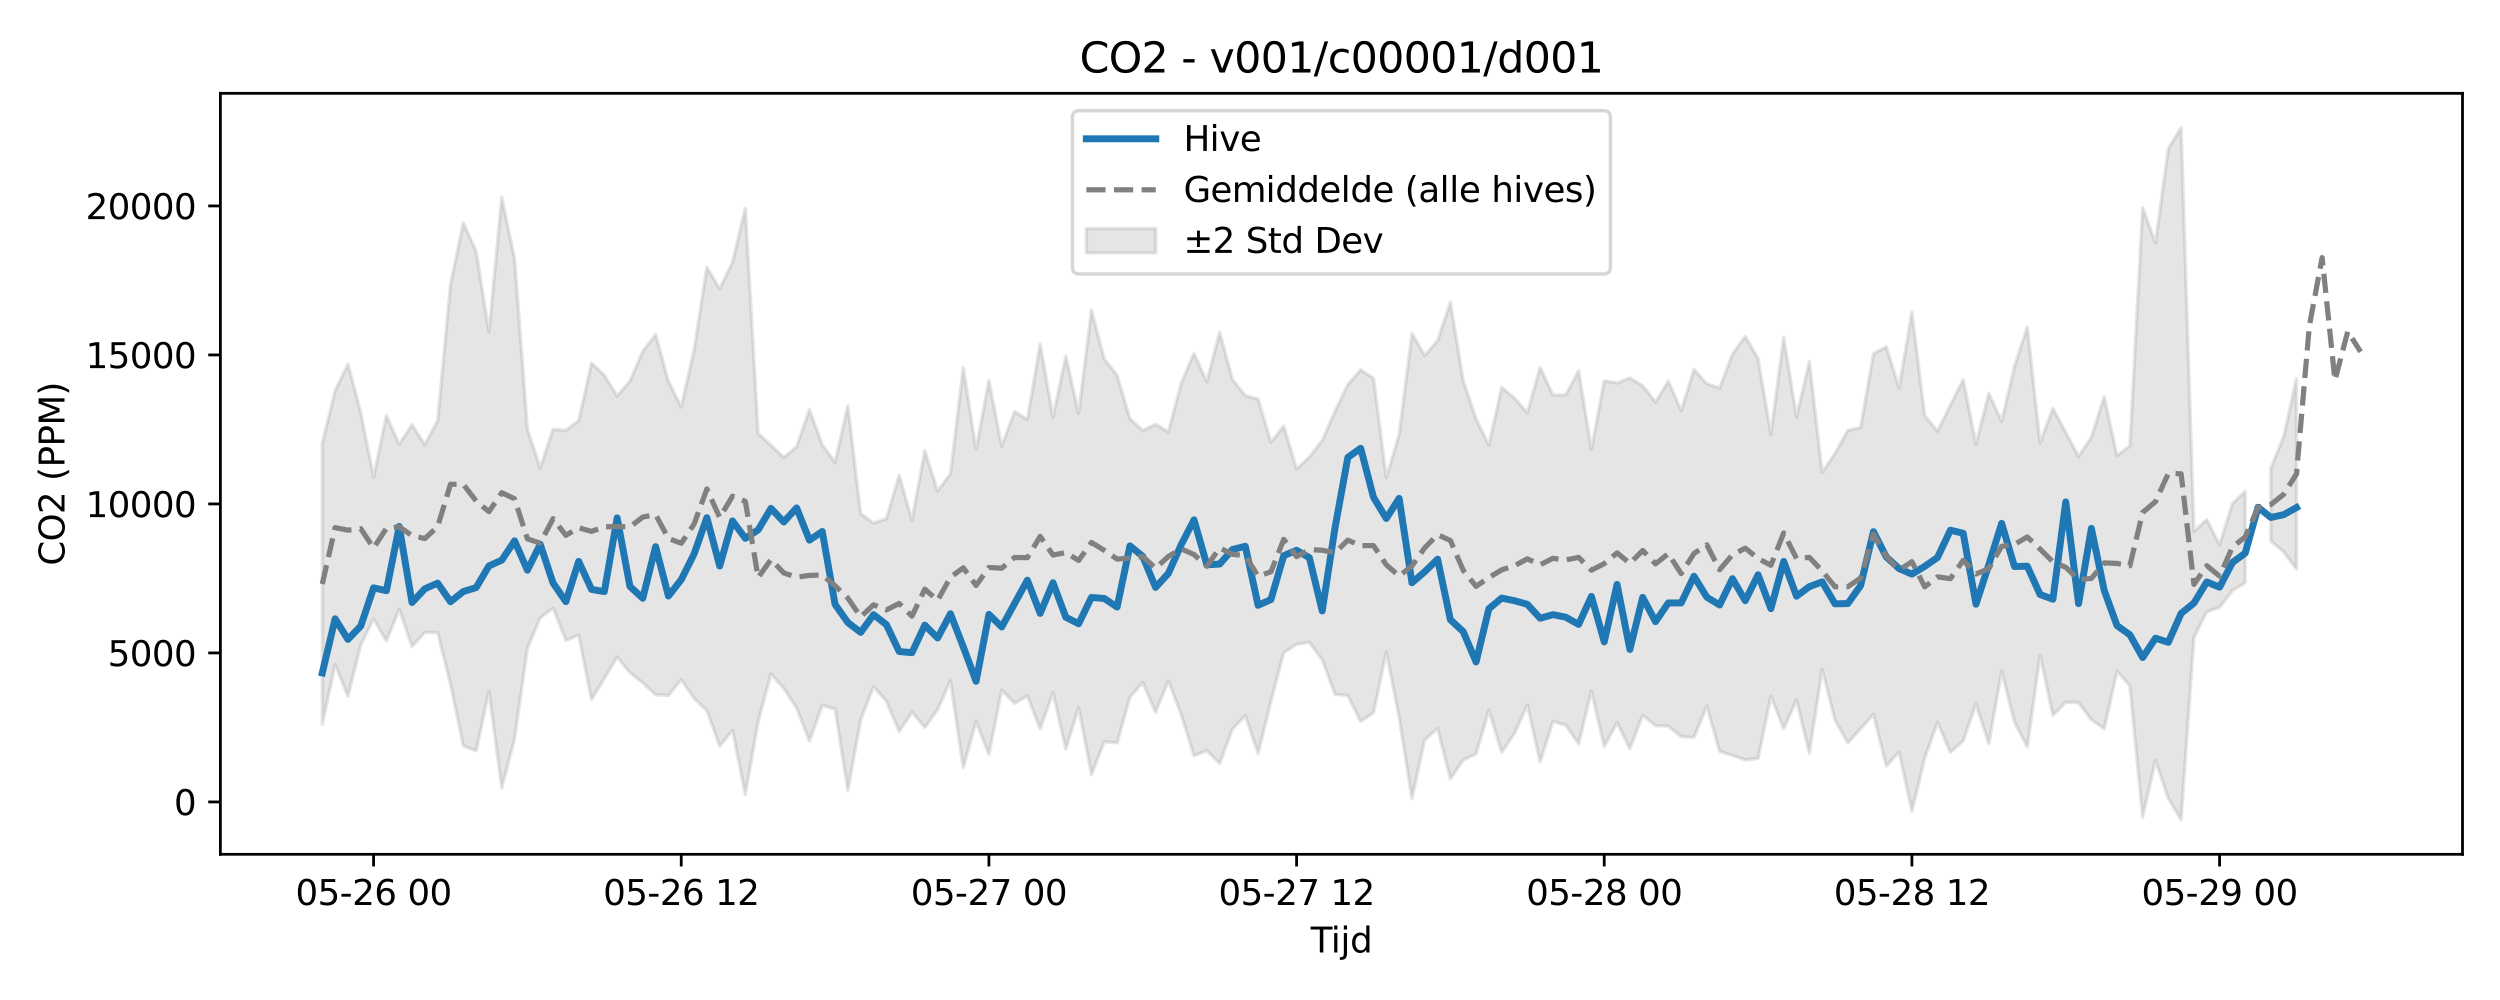 <?xml version="1.0" encoding="utf-8" standalone="no"?>
<!DOCTYPE svg PUBLIC "-//W3C//DTD SVG 1.1//EN"
  "http://www.w3.org/Graphics/SVG/1.1/DTD/svg11.dtd">
<svg xmlns:xlink="http://www.w3.org/1999/xlink" width="720pt" height="288pt" viewBox="0 0 720 288" xmlns="http://www.w3.org/2000/svg" version="1.1">
 <defs>
  <style type="text/css">*{stroke-linejoin: round; stroke-linecap: butt}</style>
 </defs>
 <g id="figure_1">
  <g id="patch_1">
   <path d="M 0 288 
L 720 288 
L 720 0 
L 0 0 
z
" style="fill: #ffffff"/>
  </g>
  <g id="axes_1">
   <g id="patch_2">
    <path d="M 63.47 246.04 
L 709.2 246.04 
L 709.2 26.88 
L 63.47 26.88 
z
" style="fill: #ffffff"/>
   </g>
   <g id="FillBetweenPolyCollection_1">
    <path d="M 92.821 127.739 
L 92.821 208.656 
L 96.513 191.374 
L 100.205 200.499 
L 103.897 185.762 
L 107.589 178.257 
L 111.281 184.618 
L 114.973 175.418 
L 118.665 186.171 
L 122.357 182.144 
L 126.049 182.183 
L 129.741 196.961 
L 133.433 214.772 
L 137.125 216.257 
L 140.817 199.14 
L 144.509 226.927 
L 148.201 212.778 
L 151.893 186.726 
L 155.585 177.981 
L 159.277 175.122 
L 162.969 184.398 
L 166.661 182.892 
L 170.353 201.476 
L 174.045 195.4 
L 177.737 189.215 
L 181.429 193.724 
L 185.121 196.635 
L 188.813 200.125 
L 192.505 200.29 
L 196.197 195.723 
L 199.889 201.081 
L 203.581 204.661 
L 207.273 214.895 
L 210.965 210.303 
L 214.657 228.806 
L 218.349 207.799 
L 222.041 194.067 
L 225.733 198.274 
L 229.425 203.867 
L 233.117 213.425 
L 236.809 203.082 
L 240.501 204.25 
L 244.193 227.657 
L 247.885 207.33 
L 251.577 197.726 
L 255.269 201.952 
L 258.961 210.66 
L 262.653 205.071 
L 266.345 209.528 
L 270.037 204.371 
L 273.729 196.058 
L 277.421 221.128 
L 281.113 207.788 
L 284.805 217.243 
L 288.497 198.726 
L 292.189 202.597 
L 295.881 200.392 
L 299.573 209.889 
L 303.265 199.493 
L 306.957 215.673 
L 310.649 203.773 
L 314.341 223.106 
L 318.033 213.614 
L 321.725 213.943 
L 325.417 200.849 
L 329.109 196.547 
L 332.801 205.126 
L 336.493 196.109 
L 340.185 205.787 
L 343.877 217.663 
L 347.569 216.195 
L 351.261 219.846 
L 354.953 209.983 
L 358.645 206.109 
L 362.337 216.985 
L 366.029 202.007 
L 369.721 187.965 
L 373.413 185.59 
L 377.105 185.011 
L 380.797 190.036 
L 384.489 199.94 
L 388.181 200.355 
L 391.873 207.786 
L 395.565 205.309 
L 399.257 187.786 
L 402.949 206.58 
L 406.641 229.917 
L 410.333 213.098 
L 414.025 209.8 
L 417.717 224.297 
L 421.409 218.883 
L 425.101 217.132 
L 428.793 204.499 
L 432.485 216.655 
L 436.177 211.197 
L 439.869 203.032 
L 443.561 219.453 
L 447.253 207.811 
L 450.945 208.855 
L 454.637 214.225 
L 458.329 199.006 
L 462.021 214.997 
L 465.713 208.128 
L 469.405 215.637 
L 473.097 205.977 
L 476.789 208.997 
L 480.481 209.151 
L 484.173 212.14 
L 487.865 212.386 
L 491.557 203.317 
L 495.249 216.383 
L 498.941 217.565 
L 502.633 218.847 
L 506.325 218.451 
L 510.017 200.529 
L 513.709 209.879 
L 517.401 201.617 
L 521.093 216.912 
L 524.785 192.815 
L 528.477 207.362 
L 532.169 213.945 
L 535.861 209.884 
L 539.553 205.729 
L 543.245 220.585 
L 546.937 216.614 
L 550.629 233.634 
L 554.321 218.323 
L 558.013 208.051 
L 561.705 216.668 
L 565.397 213.399 
L 569.089 202.721 
L 572.781 214.205 
L 576.473 193.305 
L 580.165 207.982 
L 583.857 215.087 
L 587.549 188.695 
L 591.241 206.039 
L 594.933 202.239 
L 598.625 202.346 
L 602.317 207.297 
L 606.009 209.909 
L 609.701 193.296 
L 613.393 197.463 
L 617.085 235.38 
L 620.777 218.998 
L 624.469 229.969 
L 628.161 236.078 
L 631.853 183.56 
L 635.545 176.191 
L 639.237 174.917 
L 642.929 170.109 
L 646.621 167.815 
L 646.621 141.463 
L 646.621 141.463 
L 642.929 145.067 
L 639.237 156.931 
L 635.545 149.627 
L 631.853 153.057 
L 628.161 36.842 
L 624.469 42.749 
L 620.777 69.943 
L 617.085 59.82 
L 613.393 128.401 
L 609.701 131.241 
L 606.009 114.314 
L 602.317 125.89 
L 598.625 131.468 
L 594.933 124.518 
L 591.241 117.62 
L 587.549 127.582 
L 583.857 94.205 
L 580.165 105.594 
L 576.473 121.388 
L 572.781 113.265 
L 569.089 127.916 
L 565.397 109.33 
L 561.705 116.66 
L 558.013 124.206 
L 554.321 119.712 
L 550.629 89.898 
L 546.937 111.707 
L 543.245 99.888 
L 539.553 101.859 
L 535.861 123.112 
L 532.169 123.963 
L 528.477 130.64 
L 524.785 136.047 
L 521.093 104.124 
L 517.401 120.107 
L 513.709 97.146 
L 510.017 125.091 
L 506.325 103.253 
L 502.633 96.908 
L 498.941 102.005 
L 495.249 111.798 
L 491.557 110.494 
L 487.865 106.447 
L 484.173 118.268 
L 480.481 109.746 
L 476.789 115.802 
L 473.097 111.1 
L 469.405 108.865 
L 465.713 110.318 
L 462.021 109.648 
L 458.329 129.428 
L 454.637 106.824 
L 450.945 113.71 
L 447.253 113.773 
L 443.561 105.837 
L 439.869 118.855 
L 436.177 114.673 
L 432.485 111.581 
L 428.793 128.186 
L 425.101 120.616 
L 421.409 109.616 
L 417.717 87.06 
L 414.025 98.157 
L 410.333 102.4 
L 406.641 96.073 
L 402.949 125.19 
L 399.257 137.547 
L 395.565 108.933 
L 391.873 106.516 
L 388.181 110.76 
L 384.489 118.419 
L 380.797 126.888 
L 377.105 131.62 
L 373.413 135.035 
L 369.721 122.703 
L 366.029 127.352 
L 362.337 114.943 
L 358.645 113.932 
L 354.953 109.315 
L 351.261 95.714 
L 347.569 109.957 
L 343.877 101.76 
L 340.185 110.341 
L 336.493 124.4 
L 332.801 122.207 
L 329.109 123.98 
L 325.417 120.605 
L 321.725 108.094 
L 318.033 103.387 
L 314.341 89.342 
L 310.649 119.061 
L 306.957 102.573 
L 303.265 120.215 
L 299.573 99.071 
L 295.881 120.826 
L 292.189 118.519 
L 288.497 128.542 
L 284.805 109.617 
L 281.113 129.426 
L 277.421 105.927 
L 273.729 136.419 
L 270.037 141.418 
L 266.345 129.803 
L 262.653 149.829 
L 258.961 136.928 
L 255.269 149.401 
L 251.577 150.638 
L 247.885 147.976 
L 244.193 116.891 
L 240.501 133.152 
L 236.809 128.116 
L 233.117 117.99 
L 229.425 128.619 
L 225.733 131.768 
L 222.041 128.222 
L 218.349 124.875 
L 214.657 59.985 
L 210.965 75.503 
L 207.273 83.22 
L 203.581 76.983 
L 199.889 100.819 
L 196.197 117.222 
L 192.505 109.864 
L 188.813 96.292 
L 185.121 101.194 
L 181.429 109.762 
L 177.737 114.049 
L 174.045 108.043 
L 170.353 104.585 
L 166.661 121.107 
L 162.969 123.931 
L 159.277 123.66 
L 155.585 134.853 
L 151.893 123.654 
L 148.201 74.541 
L 144.509 56.86 
L 140.817 95.586 
L 137.125 72.337 
L 133.433 64.188 
L 129.741 81.97 
L 126.049 121.167 
L 122.357 128.081 
L 118.665 122.327 
L 114.973 127.996 
L 111.281 119.701 
L 107.589 137.41 
L 103.897 118.749 
L 100.205 104.87 
L 96.513 112.534 
L 92.821 127.739 
z
" clip-path="url(#p5bcebf2c29)" style="fill: #808080; fill-opacity: 0.2; stroke: #808080; stroke-opacity: 0.2"/>
    <path d="M 654.005 134.848 
L 654.005 155.804 
L 657.697 158.947 
L 661.389 163.881 
L 661.389 109.112 
L 661.389 109.112 
L 657.697 125.781 
L 654.005 134.848 
z
" clip-path="url(#p5bcebf2c29)" style="fill: #808080; fill-opacity: 0.2; stroke: #808080; stroke-opacity: 0.2"/>
   </g>
   <g id="matplotlib.axis_1">
    <g id="xtick_1">
     <g id="line2d_1">
      <defs>
       <path id="md572a681db" d="M 0 0 
L 0 3.5 
" style="stroke: #000000; stroke-width: 0.8"/>
      </defs>
      <g>
       <use xlink:href="#md572a681db" x="107.589" y="246.04" style="stroke: #000000; stroke-width: 0.8"/>
      </g>
     </g>
     <g id="text_1">
      <!-- 05-26 00 -->
      <g transform="translate(85.109 260.638) scale(0.1 -0.1)">
       <defs>
        <path id="DejaVuSans-30" d="M 2034 4250 
Q 1547 4250 1301 3770 
Q 1056 3291 1056 2328 
Q 1056 1369 1301 889 
Q 1547 409 2034 409 
Q 2525 409 2770 889 
Q 3016 1369 3016 2328 
Q 3016 3291 2770 3770 
Q 2525 4250 2034 4250 
z
M 2034 4750 
Q 2819 4750 3233 4129 
Q 3647 3509 3647 2328 
Q 3647 1150 3233 529 
Q 2819 -91 2034 -91 
Q 1250 -91 836 529 
Q 422 1150 422 2328 
Q 422 3509 836 4129 
Q 1250 4750 2034 4750 
z
" transform="scale(0.016)"/>
        <path id="DejaVuSans-35" d="M 691 4666 
L 3169 4666 
L 3169 4134 
L 1269 4134 
L 1269 2991 
Q 1406 3038 1543 3061 
Q 1681 3084 1819 3084 
Q 2600 3084 3056 2656 
Q 3513 2228 3513 1497 
Q 3513 744 3044 326 
Q 2575 -91 1722 -91 
Q 1428 -91 1123 -41 
Q 819 9 494 109 
L 494 744 
Q 775 591 1075 516 
Q 1375 441 1709 441 
Q 2250 441 2565 725 
Q 2881 1009 2881 1497 
Q 2881 1984 2565 2268 
Q 2250 2553 1709 2553 
Q 1456 2553 1204 2497 
Q 953 2441 691 2322 
L 691 4666 
z
" transform="scale(0.016)"/>
        <path id="DejaVuSans-2d" d="M 313 2009 
L 1997 2009 
L 1997 1497 
L 313 1497 
L 313 2009 
z
" transform="scale(0.016)"/>
        <path id="DejaVuSans-32" d="M 1228 531 
L 3431 531 
L 3431 0 
L 469 0 
L 469 531 
Q 828 903 1448 1529 
Q 2069 2156 2228 2338 
Q 2531 2678 2651 2914 
Q 2772 3150 2772 3378 
Q 2772 3750 2511 3984 
Q 2250 4219 1831 4219 
Q 1534 4219 1204 4116 
Q 875 4013 500 3803 
L 500 4441 
Q 881 4594 1212 4672 
Q 1544 4750 1819 4750 
Q 2544 4750 2975 4387 
Q 3406 4025 3406 3419 
Q 3406 3131 3298 2873 
Q 3191 2616 2906 2266 
Q 2828 2175 2409 1742 
Q 1991 1309 1228 531 
z
" transform="scale(0.016)"/>
        <path id="DejaVuSans-36" d="M 2113 2584 
Q 1688 2584 1439 2293 
Q 1191 2003 1191 1497 
Q 1191 994 1439 701 
Q 1688 409 2113 409 
Q 2538 409 2786 701 
Q 3034 994 3034 1497 
Q 3034 2003 2786 2293 
Q 2538 2584 2113 2584 
z
M 3366 4563 
L 3366 3988 
Q 3128 4100 2886 4159 
Q 2644 4219 2406 4219 
Q 1781 4219 1451 3797 
Q 1122 3375 1075 2522 
Q 1259 2794 1537 2939 
Q 1816 3084 2150 3084 
Q 2853 3084 3261 2657 
Q 3669 2231 3669 1497 
Q 3669 778 3244 343 
Q 2819 -91 2113 -91 
Q 1303 -91 875 529 
Q 447 1150 447 2328 
Q 447 3434 972 4092 
Q 1497 4750 2381 4750 
Q 2619 4750 2861 4703 
Q 3103 4656 3366 4563 
z
" transform="scale(0.016)"/>
        <path id="DejaVuSans-20" transform="scale(0.016)"/>
       </defs>
       <use xlink:href="#DejaVuSans-30"/>
       <use xlink:href="#DejaVuSans-35" transform="translate(63.623 0)"/>
       <use xlink:href="#DejaVuSans-2d" transform="translate(127.246 0)"/>
       <use xlink:href="#DejaVuSans-32" transform="translate(163.33 0)"/>
       <use xlink:href="#DejaVuSans-36" transform="translate(226.953 0)"/>
       <use xlink:href="#DejaVuSans-20" transform="translate(290.576 0)"/>
       <use xlink:href="#DejaVuSans-30" transform="translate(322.363 0)"/>
       <use xlink:href="#DejaVuSans-30" transform="translate(385.986 0)"/>
      </g>
     </g>
    </g>
    <g id="xtick_2">
     <g id="line2d_2">
      <g>
       <use xlink:href="#md572a681db" x="196.197" y="246.04" style="stroke: #000000; stroke-width: 0.8"/>
      </g>
     </g>
     <g id="text_2">
      <!-- 05-26 12 -->
      <g transform="translate(173.717 260.638) scale(0.1 -0.1)">
       <defs>
        <path id="DejaVuSans-31" d="M 794 531 
L 1825 531 
L 1825 4091 
L 703 3866 
L 703 4441 
L 1819 4666 
L 2450 4666 
L 2450 531 
L 3481 531 
L 3481 0 
L 794 0 
L 794 531 
z
" transform="scale(0.016)"/>
       </defs>
       <use xlink:href="#DejaVuSans-30"/>
       <use xlink:href="#DejaVuSans-35" transform="translate(63.623 0)"/>
       <use xlink:href="#DejaVuSans-2d" transform="translate(127.246 0)"/>
       <use xlink:href="#DejaVuSans-32" transform="translate(163.33 0)"/>
       <use xlink:href="#DejaVuSans-36" transform="translate(226.953 0)"/>
       <use xlink:href="#DejaVuSans-20" transform="translate(290.576 0)"/>
       <use xlink:href="#DejaVuSans-31" transform="translate(322.363 0)"/>
       <use xlink:href="#DejaVuSans-32" transform="translate(385.986 0)"/>
      </g>
     </g>
    </g>
    <g id="xtick_3">
     <g id="line2d_3">
      <g>
       <use xlink:href="#md572a681db" x="284.805" y="246.04" style="stroke: #000000; stroke-width: 0.8"/>
      </g>
     </g>
     <g id="text_3">
      <!-- 05-27 00 -->
      <g transform="translate(262.325 260.638) scale(0.1 -0.1)">
       <defs>
        <path id="DejaVuSans-37" d="M 525 4666 
L 3525 4666 
L 3525 4397 
L 1831 0 
L 1172 0 
L 2766 4134 
L 525 4134 
L 525 4666 
z
" transform="scale(0.016)"/>
       </defs>
       <use xlink:href="#DejaVuSans-30"/>
       <use xlink:href="#DejaVuSans-35" transform="translate(63.623 0)"/>
       <use xlink:href="#DejaVuSans-2d" transform="translate(127.246 0)"/>
       <use xlink:href="#DejaVuSans-32" transform="translate(163.33 0)"/>
       <use xlink:href="#DejaVuSans-37" transform="translate(226.953 0)"/>
       <use xlink:href="#DejaVuSans-20" transform="translate(290.576 0)"/>
       <use xlink:href="#DejaVuSans-30" transform="translate(322.363 0)"/>
       <use xlink:href="#DejaVuSans-30" transform="translate(385.986 0)"/>
      </g>
     </g>
    </g>
    <g id="xtick_4">
     <g id="line2d_4">
      <g>
       <use xlink:href="#md572a681db" x="373.413" y="246.04" style="stroke: #000000; stroke-width: 0.8"/>
      </g>
     </g>
     <g id="text_4">
      <!-- 05-27 12 -->
      <g transform="translate(350.933 260.638) scale(0.1 -0.1)">
       <use xlink:href="#DejaVuSans-30"/>
       <use xlink:href="#DejaVuSans-35" transform="translate(63.623 0)"/>
       <use xlink:href="#DejaVuSans-2d" transform="translate(127.246 0)"/>
       <use xlink:href="#DejaVuSans-32" transform="translate(163.33 0)"/>
       <use xlink:href="#DejaVuSans-37" transform="translate(226.953 0)"/>
       <use xlink:href="#DejaVuSans-20" transform="translate(290.576 0)"/>
       <use xlink:href="#DejaVuSans-31" transform="translate(322.363 0)"/>
       <use xlink:href="#DejaVuSans-32" transform="translate(385.986 0)"/>
      </g>
     </g>
    </g>
    <g id="xtick_5">
     <g id="line2d_5">
      <g>
       <use xlink:href="#md572a681db" x="462.021" y="246.04" style="stroke: #000000; stroke-width: 0.8"/>
      </g>
     </g>
     <g id="text_5">
      <!-- 05-28 00 -->
      <g transform="translate(439.54 260.638) scale(0.1 -0.1)">
       <defs>
        <path id="DejaVuSans-38" d="M 2034 2216 
Q 1584 2216 1326 1975 
Q 1069 1734 1069 1313 
Q 1069 891 1326 650 
Q 1584 409 2034 409 
Q 2484 409 2743 651 
Q 3003 894 3003 1313 
Q 3003 1734 2745 1975 
Q 2488 2216 2034 2216 
z
M 1403 2484 
Q 997 2584 770 2862 
Q 544 3141 544 3541 
Q 544 4100 942 4425 
Q 1341 4750 2034 4750 
Q 2731 4750 3128 4425 
Q 3525 4100 3525 3541 
Q 3525 3141 3298 2862 
Q 3072 2584 2669 2484 
Q 3125 2378 3379 2068 
Q 3634 1759 3634 1313 
Q 3634 634 3220 271 
Q 2806 -91 2034 -91 
Q 1263 -91 848 271 
Q 434 634 434 1313 
Q 434 1759 690 2068 
Q 947 2378 1403 2484 
z
M 1172 3481 
Q 1172 3119 1398 2916 
Q 1625 2713 2034 2713 
Q 2441 2713 2670 2916 
Q 2900 3119 2900 3481 
Q 2900 3844 2670 4047 
Q 2441 4250 2034 4250 
Q 1625 4250 1398 4047 
Q 1172 3844 1172 3481 
z
" transform="scale(0.016)"/>
       </defs>
       <use xlink:href="#DejaVuSans-30"/>
       <use xlink:href="#DejaVuSans-35" transform="translate(63.623 0)"/>
       <use xlink:href="#DejaVuSans-2d" transform="translate(127.246 0)"/>
       <use xlink:href="#DejaVuSans-32" transform="translate(163.33 0)"/>
       <use xlink:href="#DejaVuSans-38" transform="translate(226.953 0)"/>
       <use xlink:href="#DejaVuSans-20" transform="translate(290.576 0)"/>
       <use xlink:href="#DejaVuSans-30" transform="translate(322.363 0)"/>
       <use xlink:href="#DejaVuSans-30" transform="translate(385.986 0)"/>
      </g>
     </g>
    </g>
    <g id="xtick_6">
     <g id="line2d_6">
      <g>
       <use xlink:href="#md572a681db" x="550.629" y="246.04" style="stroke: #000000; stroke-width: 0.8"/>
      </g>
     </g>
     <g id="text_6">
      <!-- 05-28 12 -->
      <g transform="translate(528.148 260.638) scale(0.1 -0.1)">
       <use xlink:href="#DejaVuSans-30"/>
       <use xlink:href="#DejaVuSans-35" transform="translate(63.623 0)"/>
       <use xlink:href="#DejaVuSans-2d" transform="translate(127.246 0)"/>
       <use xlink:href="#DejaVuSans-32" transform="translate(163.33 0)"/>
       <use xlink:href="#DejaVuSans-38" transform="translate(226.953 0)"/>
       <use xlink:href="#DejaVuSans-20" transform="translate(290.576 0)"/>
       <use xlink:href="#DejaVuSans-31" transform="translate(322.363 0)"/>
       <use xlink:href="#DejaVuSans-32" transform="translate(385.986 0)"/>
      </g>
     </g>
    </g>
    <g id="xtick_7">
     <g id="line2d_7">
      <g>
       <use xlink:href="#md572a681db" x="639.237" y="246.04" style="stroke: #000000; stroke-width: 0.8"/>
      </g>
     </g>
     <g id="text_7">
      <!-- 05-29 00 -->
      <g transform="translate(616.756 260.638) scale(0.1 -0.1)">
       <defs>
        <path id="DejaVuSans-39" d="M 703 97 
L 703 672 
Q 941 559 1184 500 
Q 1428 441 1663 441 
Q 2288 441 2617 861 
Q 2947 1281 2994 2138 
Q 2813 1869 2534 1725 
Q 2256 1581 1919 1581 
Q 1219 1581 811 2004 
Q 403 2428 403 3163 
Q 403 3881 828 4315 
Q 1253 4750 1959 4750 
Q 2769 4750 3195 4129 
Q 3622 3509 3622 2328 
Q 3622 1225 3098 567 
Q 2575 -91 1691 -91 
Q 1453 -91 1209 -44 
Q 966 3 703 97 
z
M 1959 2075 
Q 2384 2075 2632 2365 
Q 2881 2656 2881 3163 
Q 2881 3666 2632 3958 
Q 2384 4250 1959 4250 
Q 1534 4250 1286 3958 
Q 1038 3666 1038 3163 
Q 1038 2656 1286 2365 
Q 1534 2075 1959 2075 
z
" transform="scale(0.016)"/>
       </defs>
       <use xlink:href="#DejaVuSans-30"/>
       <use xlink:href="#DejaVuSans-35" transform="translate(63.623 0)"/>
       <use xlink:href="#DejaVuSans-2d" transform="translate(127.246 0)"/>
       <use xlink:href="#DejaVuSans-32" transform="translate(163.33 0)"/>
       <use xlink:href="#DejaVuSans-39" transform="translate(226.953 0)"/>
       <use xlink:href="#DejaVuSans-20" transform="translate(290.576 0)"/>
       <use xlink:href="#DejaVuSans-30" transform="translate(322.363 0)"/>
       <use xlink:href="#DejaVuSans-30" transform="translate(385.986 0)"/>
      </g>
     </g>
    </g>
    <g id="text_8">
     <!-- Tijd -->
     <g transform="translate(377.485 274.317) scale(0.1 -0.1)">
      <defs>
       <path id="DejaVuSans-54" d="M -19 4666 
L 3928 4666 
L 3928 4134 
L 2272 4134 
L 2272 0 
L 1638 0 
L 1638 4134 
L -19 4134 
L -19 4666 
z
" transform="scale(0.016)"/>
       <path id="DejaVuSans-69" d="M 603 3500 
L 1178 3500 
L 1178 0 
L 603 0 
L 603 3500 
z
M 603 4863 
L 1178 4863 
L 1178 4134 
L 603 4134 
L 603 4863 
z
" transform="scale(0.016)"/>
       <path id="DejaVuSans-6a" d="M 603 3500 
L 1178 3500 
L 1178 -63 
Q 1178 -731 923 -1031 
Q 669 -1331 103 -1331 
L -116 -1331 
L -116 -844 
L 38 -844 
Q 366 -844 484 -692 
Q 603 -541 603 -63 
L 603 3500 
z
M 603 4863 
L 1178 4863 
L 1178 4134 
L 603 4134 
L 603 4863 
z
" transform="scale(0.016)"/>
       <path id="DejaVuSans-64" d="M 2906 2969 
L 2906 4863 
L 3481 4863 
L 3481 0 
L 2906 0 
L 2906 525 
Q 2725 213 2448 61 
Q 2172 -91 1784 -91 
Q 1150 -91 751 415 
Q 353 922 353 1747 
Q 353 2572 751 3078 
Q 1150 3584 1784 3584 
Q 2172 3584 2448 3432 
Q 2725 3281 2906 2969 
z
M 947 1747 
Q 947 1113 1208 752 
Q 1469 391 1925 391 
Q 2381 391 2643 752 
Q 2906 1113 2906 1747 
Q 2906 2381 2643 2742 
Q 2381 3103 1925 3103 
Q 1469 3103 1208 2742 
Q 947 2381 947 1747 
z
" transform="scale(0.016)"/>
      </defs>
      <use xlink:href="#DejaVuSans-54"/>
      <use xlink:href="#DejaVuSans-69" transform="translate(57.959 0)"/>
      <use xlink:href="#DejaVuSans-6a" transform="translate(85.742 0)"/>
      <use xlink:href="#DejaVuSans-64" transform="translate(113.525 0)"/>
     </g>
    </g>
   </g>
   <g id="matplotlib.axis_2">
    <g id="ytick_1">
     <g id="line2d_8">
      <defs>
       <path id="mdffadbc7ce" d="M 0 0 
L -3.5 0 
" style="stroke: #000000; stroke-width: 0.8"/>
      </defs>
      <g>
       <use xlink:href="#mdffadbc7ce" x="63.47" y="230.951" style="stroke: #000000; stroke-width: 0.8"/>
      </g>
     </g>
     <g id="text_9">
      <!-- 0 -->
      <g transform="translate(50.108 234.75) scale(0.1 -0.1)">
       <use xlink:href="#DejaVuSans-30"/>
      </g>
     </g>
    </g>
    <g id="ytick_2">
     <g id="line2d_9">
      <g>
       <use xlink:href="#mdffadbc7ce" x="63.47" y="188.041" style="stroke: #000000; stroke-width: 0.8"/>
      </g>
     </g>
     <g id="text_10">
      <!-- 5000 -->
      <g transform="translate(31.02 191.84) scale(0.1 -0.1)">
       <use xlink:href="#DejaVuSans-35"/>
       <use xlink:href="#DejaVuSans-30" transform="translate(63.623 0)"/>
       <use xlink:href="#DejaVuSans-30" transform="translate(127.246 0)"/>
       <use xlink:href="#DejaVuSans-30" transform="translate(190.869 0)"/>
      </g>
     </g>
    </g>
    <g id="ytick_3">
     <g id="line2d_10">
      <g>
       <use xlink:href="#mdffadbc7ce" x="63.47" y="145.132" style="stroke: #000000; stroke-width: 0.8"/>
      </g>
     </g>
     <g id="text_11">
      <!-- 10000 -->
      <g transform="translate(24.657 148.931) scale(0.1 -0.1)">
       <use xlink:href="#DejaVuSans-31"/>
       <use xlink:href="#DejaVuSans-30" transform="translate(63.623 0)"/>
       <use xlink:href="#DejaVuSans-30" transform="translate(127.246 0)"/>
       <use xlink:href="#DejaVuSans-30" transform="translate(190.869 0)"/>
       <use xlink:href="#DejaVuSans-30" transform="translate(254.492 0)"/>
      </g>
     </g>
    </g>
    <g id="ytick_4">
     <g id="line2d_11">
      <g>
       <use xlink:href="#mdffadbc7ce" x="63.47" y="102.222" style="stroke: #000000; stroke-width: 0.8"/>
      </g>
     </g>
     <g id="text_12">
      <!-- 15000 -->
      <g transform="translate(24.657 106.021) scale(0.1 -0.1)">
       <use xlink:href="#DejaVuSans-31"/>
       <use xlink:href="#DejaVuSans-35" transform="translate(63.623 0)"/>
       <use xlink:href="#DejaVuSans-30" transform="translate(127.246 0)"/>
       <use xlink:href="#DejaVuSans-30" transform="translate(190.869 0)"/>
       <use xlink:href="#DejaVuSans-30" transform="translate(254.492 0)"/>
      </g>
     </g>
    </g>
    <g id="ytick_5">
     <g id="line2d_12">
      <g>
       <use xlink:href="#mdffadbc7ce" x="63.47" y="59.312" style="stroke: #000000; stroke-width: 0.8"/>
      </g>
     </g>
     <g id="text_13">
      <!-- 20000 -->
      <g transform="translate(24.657 63.112) scale(0.1 -0.1)">
       <use xlink:href="#DejaVuSans-32"/>
       <use xlink:href="#DejaVuSans-30" transform="translate(63.623 0)"/>
       <use xlink:href="#DejaVuSans-30" transform="translate(127.246 0)"/>
       <use xlink:href="#DejaVuSans-30" transform="translate(190.869 0)"/>
       <use xlink:href="#DejaVuSans-30" transform="translate(254.492 0)"/>
      </g>
     </g>
    </g>
    <g id="text_14">
     <!-- CO2 (PPM) -->
     <g transform="translate(18.578 162.903) rotate(-90) scale(0.1 -0.1)">
      <defs>
       <path id="DejaVuSans-43" d="M 4122 4306 
L 4122 3641 
Q 3803 3938 3442 4084 
Q 3081 4231 2675 4231 
Q 1875 4231 1450 3742 
Q 1025 3253 1025 2328 
Q 1025 1406 1450 917 
Q 1875 428 2675 428 
Q 3081 428 3442 575 
Q 3803 722 4122 1019 
L 4122 359 
Q 3791 134 3420 21 
Q 3050 -91 2638 -91 
Q 1578 -91 968 557 
Q 359 1206 359 2328 
Q 359 3453 968 4101 
Q 1578 4750 2638 4750 
Q 3056 4750 3426 4639 
Q 3797 4528 4122 4306 
z
" transform="scale(0.016)"/>
       <path id="DejaVuSans-4f" d="M 2522 4238 
Q 1834 4238 1429 3725 
Q 1025 3213 1025 2328 
Q 1025 1447 1429 934 
Q 1834 422 2522 422 
Q 3209 422 3611 934 
Q 4013 1447 4013 2328 
Q 4013 3213 3611 3725 
Q 3209 4238 2522 4238 
z
M 2522 4750 
Q 3503 4750 4090 4092 
Q 4678 3434 4678 2328 
Q 4678 1225 4090 567 
Q 3503 -91 2522 -91 
Q 1538 -91 948 565 
Q 359 1222 359 2328 
Q 359 3434 948 4092 
Q 1538 4750 2522 4750 
z
" transform="scale(0.016)"/>
       <path id="DejaVuSans-28" d="M 1984 4856 
Q 1566 4138 1362 3434 
Q 1159 2731 1159 2009 
Q 1159 1288 1364 580 
Q 1569 -128 1984 -844 
L 1484 -844 
Q 1016 -109 783 600 
Q 550 1309 550 2009 
Q 550 2706 781 3412 
Q 1013 4119 1484 4856 
L 1984 4856 
z
" transform="scale(0.016)"/>
       <path id="DejaVuSans-50" d="M 1259 4147 
L 1259 2394 
L 2053 2394 
Q 2494 2394 2734 2622 
Q 2975 2850 2975 3272 
Q 2975 3691 2734 3919 
Q 2494 4147 2053 4147 
L 1259 4147 
z
M 628 4666 
L 2053 4666 
Q 2838 4666 3239 4311 
Q 3641 3956 3641 3272 
Q 3641 2581 3239 2228 
Q 2838 1875 2053 1875 
L 1259 1875 
L 1259 0 
L 628 0 
L 628 4666 
z
" transform="scale(0.016)"/>
       <path id="DejaVuSans-4d" d="M 628 4666 
L 1569 4666 
L 2759 1491 
L 3956 4666 
L 4897 4666 
L 4897 0 
L 4281 0 
L 4281 4097 
L 3078 897 
L 2444 897 
L 1241 4097 
L 1241 0 
L 628 0 
L 628 4666 
z
" transform="scale(0.016)"/>
       <path id="DejaVuSans-29" d="M 513 4856 
L 1013 4856 
Q 1481 4119 1714 3412 
Q 1947 2706 1947 2009 
Q 1947 1309 1714 600 
Q 1481 -109 1013 -844 
L 513 -844 
Q 928 -128 1133 580 
Q 1338 1288 1338 2009 
Q 1338 2731 1133 3434 
Q 928 4138 513 4856 
z
" transform="scale(0.016)"/>
      </defs>
      <use xlink:href="#DejaVuSans-43"/>
      <use xlink:href="#DejaVuSans-4f" transform="translate(69.824 0)"/>
      <use xlink:href="#DejaVuSans-32" transform="translate(148.535 0)"/>
      <use xlink:href="#DejaVuSans-20" transform="translate(212.158 0)"/>
      <use xlink:href="#DejaVuSans-28" transform="translate(243.945 0)"/>
      <use xlink:href="#DejaVuSans-50" transform="translate(282.959 0)"/>
      <use xlink:href="#DejaVuSans-50" transform="translate(343.262 0)"/>
      <use xlink:href="#DejaVuSans-4d" transform="translate(403.564 0)"/>
      <use xlink:href="#DejaVuSans-29" transform="translate(489.844 0)"/>
     </g>
    </g>
   </g>
   <g id="line2d_13">
    <path d="M 92.821 193.812 
L 96.513 178.215 
L 100.205 184.145 
L 103.897 180.3 
L 107.589 169.298 
L 111.281 170.128 
L 114.973 151.625 
L 118.665 173.526 
L 122.357 169.573 
L 126.049 167.945 
L 129.741 173.293 
L 133.433 170.357 
L 137.125 169.23 
L 140.817 162.982 
L 144.509 161.328 
L 148.201 155.77 
L 151.893 164.215 
L 155.585 156.766 
L 159.277 167.905 
L 162.969 173.272 
L 166.661 161.68 
L 170.353 169.747 
L 174.045 170.385 
L 177.737 149.154 
L 181.429 168.895 
L 185.121 172.296 
L 188.813 157.435 
L 192.505 171.653 
L 196.197 166.944 
L 199.889 159.543 
L 203.581 149.108 
L 207.273 163.013 
L 210.965 150.04 
L 214.657 155.041 
L 218.349 152.598 
L 222.041 146.415 
L 225.733 150.321 
L 229.425 146.279 
L 233.117 155.553 
L 236.809 153.07 
L 240.501 174.053 
L 244.193 179.309 
L 247.885 182.117 
L 251.577 177.022 
L 255.269 179.88 
L 258.961 187.638 
L 262.653 187.972 
L 266.345 180.026 
L 270.037 183.733 
L 273.729 176.77 
L 277.421 186.296 
L 281.113 196.2 
L 284.805 176.945 
L 288.497 180.572 
L 295.881 167.093 
L 299.573 176.641 
L 303.265 167.836 
L 306.957 177.766 
L 310.649 179.639 
L 314.341 172.062 
L 318.033 172.365 
L 321.725 174.836 
L 325.417 157.219 
L 329.109 160.23 
L 332.801 169.164 
L 336.493 165.139 
L 340.185 156.857 
L 343.877 149.717 
L 347.569 162.664 
L 351.261 162.447 
L 354.953 158.256 
L 358.645 157.324 
L 362.337 174.333 
L 366.029 172.662 
L 369.721 160.024 
L 373.413 158.476 
L 377.105 160.63 
L 380.797 175.941 
L 384.489 151.966 
L 388.181 131.732 
L 391.873 129.101 
L 395.565 143.229 
L 399.257 149.322 
L 402.949 143.53 
L 406.641 167.836 
L 410.333 164.641 
L 414.025 161.045 
L 417.717 178.492 
L 421.409 181.919 
L 425.101 190.63 
L 428.793 175.326 
L 432.485 172.248 
L 436.177 173.006 
L 439.869 174.047 
L 443.561 178.046 
L 447.253 177.022 
L 450.945 177.746 
L 454.637 179.837 
L 458.329 171.781 
L 462.021 184.852 
L 465.713 168.326 
L 469.405 187.037 
L 473.097 172.047 
L 476.789 179.033 
L 480.481 173.638 
L 484.173 173.645 
L 487.865 165.966 
L 491.557 171.979 
L 495.249 174.241 
L 498.941 166.661 
L 502.633 172.994 
L 506.325 165.548 
L 510.017 175.286 
L 513.709 161.683 
L 517.401 171.701 
L 521.093 168.955 
L 524.785 167.573 
L 528.477 173.904 
L 532.169 173.829 
L 535.861 168.649 
L 539.553 153.118 
L 543.245 160.384 
L 546.937 163.749 
L 550.629 165.345 
L 554.321 163.111 
L 558.013 160.55 
L 561.705 152.698 
L 565.397 153.588 
L 569.089 174.01 
L 572.781 162.613 
L 576.473 150.736 
L 580.165 163.148 
L 583.857 163.079 
L 587.549 171.218 
L 591.241 172.582 
L 594.933 144.568 
L 598.625 173.847 
L 602.317 152.174 
L 606.009 170.031 
L 609.701 180.177 
L 613.393 182.815 
L 617.085 189.368 
L 620.777 183.799 
L 624.469 184.983 
L 628.161 176.653 
L 631.853 173.701 
L 635.545 167.605 
L 639.237 169.104 
L 642.929 162.015 
L 646.621 159.297 
L 650.313 146.096 
L 654.005 149.031 
L 657.697 148.227 
L 661.389 146.179 
L 661.389 146.179 
" clip-path="url(#p5bcebf2c29)" style="fill: none; stroke: #1f77b4; stroke-width: 2; stroke-linecap: square"/>
   </g>
   <g id="line2d_14">
    <path d="M 92.821 168.198 
L 96.513 151.954 
L 100.205 152.684 
L 103.897 152.255 
L 107.589 157.834 
L 111.281 152.159 
L 114.973 151.707 
L 118.665 154.249 
L 122.357 155.113 
L 126.049 151.675 
L 129.741 139.466 
L 133.433 139.48 
L 137.125 144.297 
L 140.817 147.363 
L 144.509 141.893 
L 148.201 143.66 
L 151.893 155.19 
L 155.585 156.417 
L 159.277 149.391 
L 162.969 154.164 
L 166.661 151.999 
L 170.353 153.03 
L 174.045 151.722 
L 177.737 151.632 
L 181.429 151.743 
L 185.121 148.914 
L 188.813 148.208 
L 192.505 155.077 
L 196.197 156.473 
L 199.889 150.95 
L 203.581 140.822 
L 207.273 149.058 
L 210.965 142.903 
L 214.657 144.396 
L 218.349 166.337 
L 222.041 161.144 
L 225.733 165.021 
L 229.425 166.243 
L 233.117 165.708 
L 236.809 165.599 
L 240.501 168.701 
L 244.193 172.274 
L 247.885 177.653 
L 251.577 174.182 
L 255.269 175.676 
L 258.961 173.794 
L 262.653 177.45 
L 266.345 169.665 
L 270.037 172.895 
L 273.729 166.239 
L 277.421 163.527 
L 281.113 168.607 
L 284.805 163.43 
L 288.497 163.634 
L 292.189 160.558 
L 295.881 160.609 
L 299.573 154.48 
L 303.265 159.854 
L 306.957 159.123 
L 310.649 161.417 
L 314.341 156.224 
L 318.033 158.5 
L 321.725 161.019 
L 325.417 160.727 
L 329.109 160.263 
L 332.801 163.667 
L 336.493 160.254 
L 340.185 158.064 
L 343.877 159.711 
L 347.569 163.076 
L 351.261 157.78 
L 354.953 159.649 
L 358.645 160.021 
L 362.337 165.964 
L 366.029 164.68 
L 369.721 155.334 
L 373.413 160.312 
L 377.105 158.315 
L 380.797 158.462 
L 384.489 159.179 
L 388.181 155.557 
L 391.873 157.151 
L 395.565 157.121 
L 399.257 162.667 
L 402.949 165.885 
L 406.641 162.995 
L 410.333 157.749 
L 414.025 153.979 
L 417.717 155.679 
L 421.409 164.25 
L 425.101 168.874 
L 428.793 166.342 
L 432.485 164.118 
L 436.177 162.935 
L 439.869 160.943 
L 443.561 162.645 
L 447.253 160.792 
L 450.945 161.282 
L 454.637 160.525 
L 458.329 164.217 
L 462.021 162.323 
L 465.713 159.223 
L 469.405 162.251 
L 473.097 158.539 
L 476.789 162.4 
L 480.481 159.448 
L 484.173 165.204 
L 487.865 159.416 
L 491.557 156.906 
L 495.249 164.091 
L 498.941 159.785 
L 502.633 157.877 
L 506.325 160.852 
L 510.017 162.81 
L 513.709 153.513 
L 517.401 160.862 
L 521.093 160.518 
L 524.785 164.431 
L 528.477 169.001 
L 532.169 168.954 
L 535.861 166.498 
L 539.553 153.794 
L 543.245 160.236 
L 546.937 164.16 
L 550.629 161.766 
L 554.321 169.018 
L 558.013 166.129 
L 561.705 166.664 
L 565.397 161.364 
L 569.089 165.319 
L 572.781 163.735 
L 576.473 157.346 
L 580.165 156.788 
L 583.857 154.646 
L 587.549 158.138 
L 591.241 161.829 
L 594.933 163.379 
L 598.625 166.907 
L 602.317 166.593 
L 606.009 162.111 
L 609.701 162.269 
L 613.393 162.932 
L 617.085 147.6 
L 620.777 144.471 
L 624.469 136.359 
L 628.161 136.46 
L 631.853 168.308 
L 635.545 162.909 
L 639.237 165.924 
L 642.929 157.588 
L 646.621 154.639 
L 650.313 146.096 
L 654.005 145.326 
L 657.697 142.364 
L 661.389 136.497 
L 665.081 93.989 
L 668.773 74.193 
L 672.465 109.529 
L 676.157 95.464 
L 679.849 101.308 
L 679.849 101.308 
" clip-path="url(#p5bcebf2c29)" style="fill: none; stroke-dasharray: 5.55,2.4; stroke-dashoffset: 0; stroke: #808080; stroke-width: 1.5"/>
   </g>
   <g id="patch_3">
    <path d="M 63.47 246.04 
L 63.47 26.88 
" style="fill: none; stroke: #000000; stroke-width: 0.8; stroke-linejoin: miter; stroke-linecap: square"/>
   </g>
   <g id="patch_4">
    <path d="M 709.2 246.04 
L 709.2 26.88 
" style="fill: none; stroke: #000000; stroke-width: 0.8; stroke-linejoin: miter; stroke-linecap: square"/>
   </g>
   <g id="patch_5">
    <path d="M 63.47 246.04 
L 709.2 246.04 
" style="fill: none; stroke: #000000; stroke-width: 0.8; stroke-linejoin: miter; stroke-linecap: square"/>
   </g>
   <g id="patch_6">
    <path d="M 63.47 26.88 
L 709.2 26.88 
" style="fill: none; stroke: #000000; stroke-width: 0.8; stroke-linejoin: miter; stroke-linecap: square"/>
   </g>
   <g id="text_15">
    <!-- CO2 - v001/c00001/d001 -->
    <g transform="translate(310.932 20.88) scale(0.12 -0.12)">
     <defs>
      <path id="DejaVuSans-76" d="M 191 3500 
L 800 3500 
L 1894 563 
L 2988 3500 
L 3597 3500 
L 2284 0 
L 1503 0 
L 191 3500 
z
" transform="scale(0.016)"/>
      <path id="DejaVuSans-2f" d="M 1625 4666 
L 2156 4666 
L 531 -594 
L 0 -594 
L 1625 4666 
z
" transform="scale(0.016)"/>
      <path id="DejaVuSans-63" d="M 3122 3366 
L 3122 2828 
Q 2878 2963 2633 3030 
Q 2388 3097 2138 3097 
Q 1578 3097 1268 2742 
Q 959 2388 959 1747 
Q 959 1106 1268 751 
Q 1578 397 2138 397 
Q 2388 397 2633 464 
Q 2878 531 3122 666 
L 3122 134 
Q 2881 22 2623 -34 
Q 2366 -91 2075 -91 
Q 1284 -91 818 406 
Q 353 903 353 1747 
Q 353 2603 823 3093 
Q 1294 3584 2113 3584 
Q 2378 3584 2631 3529 
Q 2884 3475 3122 3366 
z
" transform="scale(0.016)"/>
     </defs>
     <use xlink:href="#DejaVuSans-43"/>
     <use xlink:href="#DejaVuSans-4f" transform="translate(69.824 0)"/>
     <use xlink:href="#DejaVuSans-32" transform="translate(148.535 0)"/>
     <use xlink:href="#DejaVuSans-20" transform="translate(212.158 0)"/>
     <use xlink:href="#DejaVuSans-2d" transform="translate(243.945 0)"/>
     <use xlink:href="#DejaVuSans-20" transform="translate(280.029 0)"/>
     <use xlink:href="#DejaVuSans-76" transform="translate(311.816 0)"/>
     <use xlink:href="#DejaVuSans-30" transform="translate(370.996 0)"/>
     <use xlink:href="#DejaVuSans-30" transform="translate(434.619 0)"/>
     <use xlink:href="#DejaVuSans-31" transform="translate(498.242 0)"/>
     <use xlink:href="#DejaVuSans-2f" transform="translate(561.865 0)"/>
     <use xlink:href="#DejaVuSans-63" transform="translate(595.557 0)"/>
     <use xlink:href="#DejaVuSans-30" transform="translate(650.537 0)"/>
     <use xlink:href="#DejaVuSans-30" transform="translate(714.16 0)"/>
     <use xlink:href="#DejaVuSans-30" transform="translate(777.783 0)"/>
     <use xlink:href="#DejaVuSans-30" transform="translate(841.406 0)"/>
     <use xlink:href="#DejaVuSans-31" transform="translate(905.029 0)"/>
     <use xlink:href="#DejaVuSans-2f" transform="translate(968.652 0)"/>
     <use xlink:href="#DejaVuSans-64" transform="translate(1002.344 0)"/>
     <use xlink:href="#DejaVuSans-30" transform="translate(1065.82 0)"/>
     <use xlink:href="#DejaVuSans-30" transform="translate(1129.443 0)"/>
     <use xlink:href="#DejaVuSans-31" transform="translate(1193.066 0)"/>
    </g>
   </g>
   <g id="legend_1">
    <g id="patch_7">
     <path d="M 310.863 78.914 
L 461.807 78.914 
Q 463.807 78.914 463.807 76.914 
L 463.807 33.88 
Q 463.807 31.88 461.807 31.88 
L 310.863 31.88 
Q 308.863 31.88 308.863 33.88 
L 308.863 76.914 
Q 308.863 78.914 310.863 78.914 
z
" style="fill: #ffffff; opacity: 0.8; stroke: #cccccc; stroke-linejoin: miter"/>
    </g>
    <g id="line2d_15">
     <path d="M 312.863 39.978 
L 322.863 39.978 
L 332.863 39.978 
" style="fill: none; stroke: #1f77b4; stroke-width: 2; stroke-linecap: square"/>
    </g>
    <g id="text_16">
     <!-- Hive -->
     <g transform="translate(340.863 43.478) scale(0.1 -0.1)">
      <defs>
       <path id="DejaVuSans-48" d="M 628 4666 
L 1259 4666 
L 1259 2753 
L 3553 2753 
L 3553 4666 
L 4184 4666 
L 4184 0 
L 3553 0 
L 3553 2222 
L 1259 2222 
L 1259 0 
L 628 0 
L 628 4666 
z
" transform="scale(0.016)"/>
       <path id="DejaVuSans-65" d="M 3597 1894 
L 3597 1613 
L 953 1613 
Q 991 1019 1311 708 
Q 1631 397 2203 397 
Q 2534 397 2845 478 
Q 3156 559 3463 722 
L 3463 178 
Q 3153 47 2828 -22 
Q 2503 -91 2169 -91 
Q 1331 -91 842 396 
Q 353 884 353 1716 
Q 353 2575 817 3079 
Q 1281 3584 2069 3584 
Q 2775 3584 3186 3129 
Q 3597 2675 3597 1894 
z
M 3022 2063 
Q 3016 2534 2758 2815 
Q 2500 3097 2075 3097 
Q 1594 3097 1305 2825 
Q 1016 2553 972 2059 
L 3022 2063 
z
" transform="scale(0.016)"/>
      </defs>
      <use xlink:href="#DejaVuSans-48"/>
      <use xlink:href="#DejaVuSans-69" transform="translate(75.195 0)"/>
      <use xlink:href="#DejaVuSans-76" transform="translate(102.979 0)"/>
      <use xlink:href="#DejaVuSans-65" transform="translate(162.158 0)"/>
     </g>
    </g>
    <g id="line2d_16">
     <path d="M 312.863 54.657 
L 322.863 54.657 
L 332.863 54.657 
" style="fill: none; stroke-dasharray: 5.55,2.4; stroke-dashoffset: 0; stroke: #808080; stroke-width: 1.5"/>
    </g>
    <g id="text_17">
     <!-- Gemiddelde (alle hives) -->
     <g transform="translate(340.863 58.157) scale(0.1 -0.1)">
      <defs>
       <path id="DejaVuSans-47" d="M 3809 666 
L 3809 1919 
L 2778 1919 
L 2778 2438 
L 4434 2438 
L 4434 434 
Q 4069 175 3628 42 
Q 3188 -91 2688 -91 
Q 1594 -91 976 548 
Q 359 1188 359 2328 
Q 359 3472 976 4111 
Q 1594 4750 2688 4750 
Q 3144 4750 3555 4637 
Q 3966 4525 4313 4306 
L 4313 3634 
Q 3963 3931 3569 4081 
Q 3175 4231 2741 4231 
Q 1884 4231 1454 3753 
Q 1025 3275 1025 2328 
Q 1025 1384 1454 906 
Q 1884 428 2741 428 
Q 3075 428 3337 486 
Q 3600 544 3809 666 
z
" transform="scale(0.016)"/>
       <path id="DejaVuSans-6d" d="M 3328 2828 
Q 3544 3216 3844 3400 
Q 4144 3584 4550 3584 
Q 5097 3584 5394 3201 
Q 5691 2819 5691 2113 
L 5691 0 
L 5113 0 
L 5113 2094 
Q 5113 2597 4934 2840 
Q 4756 3084 4391 3084 
Q 3944 3084 3684 2787 
Q 3425 2491 3425 1978 
L 3425 0 
L 2847 0 
L 2847 2094 
Q 2847 2600 2669 2842 
Q 2491 3084 2119 3084 
Q 1678 3084 1418 2786 
Q 1159 2488 1159 1978 
L 1159 0 
L 581 0 
L 581 3500 
L 1159 3500 
L 1159 2956 
Q 1356 3278 1631 3431 
Q 1906 3584 2284 3584 
Q 2666 3584 2933 3390 
Q 3200 3197 3328 2828 
z
" transform="scale(0.016)"/>
       <path id="DejaVuSans-6c" d="M 603 4863 
L 1178 4863 
L 1178 0 
L 603 0 
L 603 4863 
z
" transform="scale(0.016)"/>
       <path id="DejaVuSans-61" d="M 2194 1759 
Q 1497 1759 1228 1600 
Q 959 1441 959 1056 
Q 959 750 1161 570 
Q 1363 391 1709 391 
Q 2188 391 2477 730 
Q 2766 1069 2766 1631 
L 2766 1759 
L 2194 1759 
z
M 3341 1997 
L 3341 0 
L 2766 0 
L 2766 531 
Q 2569 213 2275 61 
Q 1981 -91 1556 -91 
Q 1019 -91 701 211 
Q 384 513 384 1019 
Q 384 1609 779 1909 
Q 1175 2209 1959 2209 
L 2766 2209 
L 2766 2266 
Q 2766 2663 2505 2880 
Q 2244 3097 1772 3097 
Q 1472 3097 1187 3025 
Q 903 2953 641 2809 
L 641 3341 
Q 956 3463 1253 3523 
Q 1550 3584 1831 3584 
Q 2591 3584 2966 3190 
Q 3341 2797 3341 1997 
z
" transform="scale(0.016)"/>
       <path id="DejaVuSans-68" d="M 3513 2113 
L 3513 0 
L 2938 0 
L 2938 2094 
Q 2938 2591 2744 2837 
Q 2550 3084 2163 3084 
Q 1697 3084 1428 2787 
Q 1159 2491 1159 1978 
L 1159 0 
L 581 0 
L 581 4863 
L 1159 4863 
L 1159 2956 
Q 1366 3272 1645 3428 
Q 1925 3584 2291 3584 
Q 2894 3584 3203 3211 
Q 3513 2838 3513 2113 
z
" transform="scale(0.016)"/>
       <path id="DejaVuSans-73" d="M 2834 3397 
L 2834 2853 
Q 2591 2978 2328 3040 
Q 2066 3103 1784 3103 
Q 1356 3103 1142 2972 
Q 928 2841 928 2578 
Q 928 2378 1081 2264 
Q 1234 2150 1697 2047 
L 1894 2003 
Q 2506 1872 2764 1633 
Q 3022 1394 3022 966 
Q 3022 478 2636 193 
Q 2250 -91 1575 -91 
Q 1294 -91 989 -36 
Q 684 19 347 128 
L 347 722 
Q 666 556 975 473 
Q 1284 391 1588 391 
Q 1994 391 2212 530 
Q 2431 669 2431 922 
Q 2431 1156 2273 1281 
Q 2116 1406 1581 1522 
L 1381 1569 
Q 847 1681 609 1914 
Q 372 2147 372 2553 
Q 372 3047 722 3315 
Q 1072 3584 1716 3584 
Q 2034 3584 2315 3537 
Q 2597 3491 2834 3397 
z
" transform="scale(0.016)"/>
      </defs>
      <use xlink:href="#DejaVuSans-47"/>
      <use xlink:href="#DejaVuSans-65" transform="translate(77.49 0)"/>
      <use xlink:href="#DejaVuSans-6d" transform="translate(139.014 0)"/>
      <use xlink:href="#DejaVuSans-69" transform="translate(236.426 0)"/>
      <use xlink:href="#DejaVuSans-64" transform="translate(264.209 0)"/>
      <use xlink:href="#DejaVuSans-64" transform="translate(327.686 0)"/>
      <use xlink:href="#DejaVuSans-65" transform="translate(391.162 0)"/>
      <use xlink:href="#DejaVuSans-6c" transform="translate(452.686 0)"/>
      <use xlink:href="#DejaVuSans-64" transform="translate(480.469 0)"/>
      <use xlink:href="#DejaVuSans-65" transform="translate(543.945 0)"/>
      <use xlink:href="#DejaVuSans-20" transform="translate(605.469 0)"/>
      <use xlink:href="#DejaVuSans-28" transform="translate(637.256 0)"/>
      <use xlink:href="#DejaVuSans-61" transform="translate(676.27 0)"/>
      <use xlink:href="#DejaVuSans-6c" transform="translate(737.549 0)"/>
      <use xlink:href="#DejaVuSans-6c" transform="translate(765.332 0)"/>
      <use xlink:href="#DejaVuSans-65" transform="translate(793.115 0)"/>
      <use xlink:href="#DejaVuSans-20" transform="translate(854.639 0)"/>
      <use xlink:href="#DejaVuSans-68" transform="translate(886.426 0)"/>
      <use xlink:href="#DejaVuSans-69" transform="translate(949.805 0)"/>
      <use xlink:href="#DejaVuSans-76" transform="translate(977.588 0)"/>
      <use xlink:href="#DejaVuSans-65" transform="translate(1036.768 0)"/>
      <use xlink:href="#DejaVuSans-73" transform="translate(1098.291 0)"/>
      <use xlink:href="#DejaVuSans-29" transform="translate(1150.391 0)"/>
     </g>
    </g>
    <g id="patch_8">
     <path d="M 312.863 72.835 
L 332.863 72.835 
L 332.863 65.835 
L 312.863 65.835 
z
" style="fill: #808080; fill-opacity: 0.2; stroke: #808080; stroke-opacity: 0.2; stroke-linejoin: miter"/>
    </g>
    <g id="text_18">
     <!-- ±2 Std Dev -->
     <g transform="translate(340.863 72.835) scale(0.1 -0.1)">
      <defs>
       <path id="DejaVuSans-b1" d="M 2944 4013 
L 2944 2803 
L 4684 2803 
L 4684 2272 
L 2944 2272 
L 2944 1063 
L 2419 1063 
L 2419 2272 
L 678 2272 
L 678 2803 
L 2419 2803 
L 2419 4013 
L 2944 4013 
z
M 678 531 
L 4684 531 
L 4684 0 
L 678 0 
L 678 531 
z
" transform="scale(0.016)"/>
       <path id="DejaVuSans-53" d="M 3425 4513 
L 3425 3897 
Q 3066 4069 2747 4153 
Q 2428 4238 2131 4238 
Q 1616 4238 1336 4038 
Q 1056 3838 1056 3469 
Q 1056 3159 1242 3001 
Q 1428 2844 1947 2747 
L 2328 2669 
Q 3034 2534 3370 2195 
Q 3706 1856 3706 1288 
Q 3706 609 3251 259 
Q 2797 -91 1919 -91 
Q 1588 -91 1214 -16 
Q 841 59 441 206 
L 441 856 
Q 825 641 1194 531 
Q 1563 422 1919 422 
Q 2459 422 2753 634 
Q 3047 847 3047 1241 
Q 3047 1584 2836 1778 
Q 2625 1972 2144 2069 
L 1759 2144 
Q 1053 2284 737 2584 
Q 422 2884 422 3419 
Q 422 4038 858 4394 
Q 1294 4750 2059 4750 
Q 2388 4750 2728 4690 
Q 3069 4631 3425 4513 
z
" transform="scale(0.016)"/>
       <path id="DejaVuSans-74" d="M 1172 4494 
L 1172 3500 
L 2356 3500 
L 2356 3053 
L 1172 3053 
L 1172 1153 
Q 1172 725 1289 603 
Q 1406 481 1766 481 
L 2356 481 
L 2356 0 
L 1766 0 
Q 1100 0 847 248 
Q 594 497 594 1153 
L 594 3053 
L 172 3053 
L 172 3500 
L 594 3500 
L 594 4494 
L 1172 4494 
z
" transform="scale(0.016)"/>
       <path id="DejaVuSans-44" d="M 1259 4147 
L 1259 519 
L 2022 519 
Q 2988 519 3436 956 
Q 3884 1394 3884 2338 
Q 3884 3275 3436 3711 
Q 2988 4147 2022 4147 
L 1259 4147 
z
M 628 4666 
L 1925 4666 
Q 3281 4666 3915 4102 
Q 4550 3538 4550 2338 
Q 4550 1131 3912 565 
Q 3275 0 1925 0 
L 628 0 
L 628 4666 
z
" transform="scale(0.016)"/>
      </defs>
      <use xlink:href="#DejaVuSans-b1"/>
      <use xlink:href="#DejaVuSans-32" transform="translate(83.789 0)"/>
      <use xlink:href="#DejaVuSans-20" transform="translate(147.412 0)"/>
      <use xlink:href="#DejaVuSans-53" transform="translate(179.199 0)"/>
      <use xlink:href="#DejaVuSans-74" transform="translate(242.676 0)"/>
      <use xlink:href="#DejaVuSans-64" transform="translate(281.885 0)"/>
      <use xlink:href="#DejaVuSans-20" transform="translate(345.361 0)"/>
      <use xlink:href="#DejaVuSans-44" transform="translate(377.148 0)"/>
      <use xlink:href="#DejaVuSans-65" transform="translate(454.15 0)"/>
      <use xlink:href="#DejaVuSans-76" transform="translate(515.674 0)"/>
     </g>
    </g>
   </g>
  </g>
 </g>
 <defs>
  <clipPath id="p5bcebf2c29">
   <rect x="63.47" y="26.88" width="645.73" height="219.16"/>
  </clipPath>
 </defs>
</svg>
